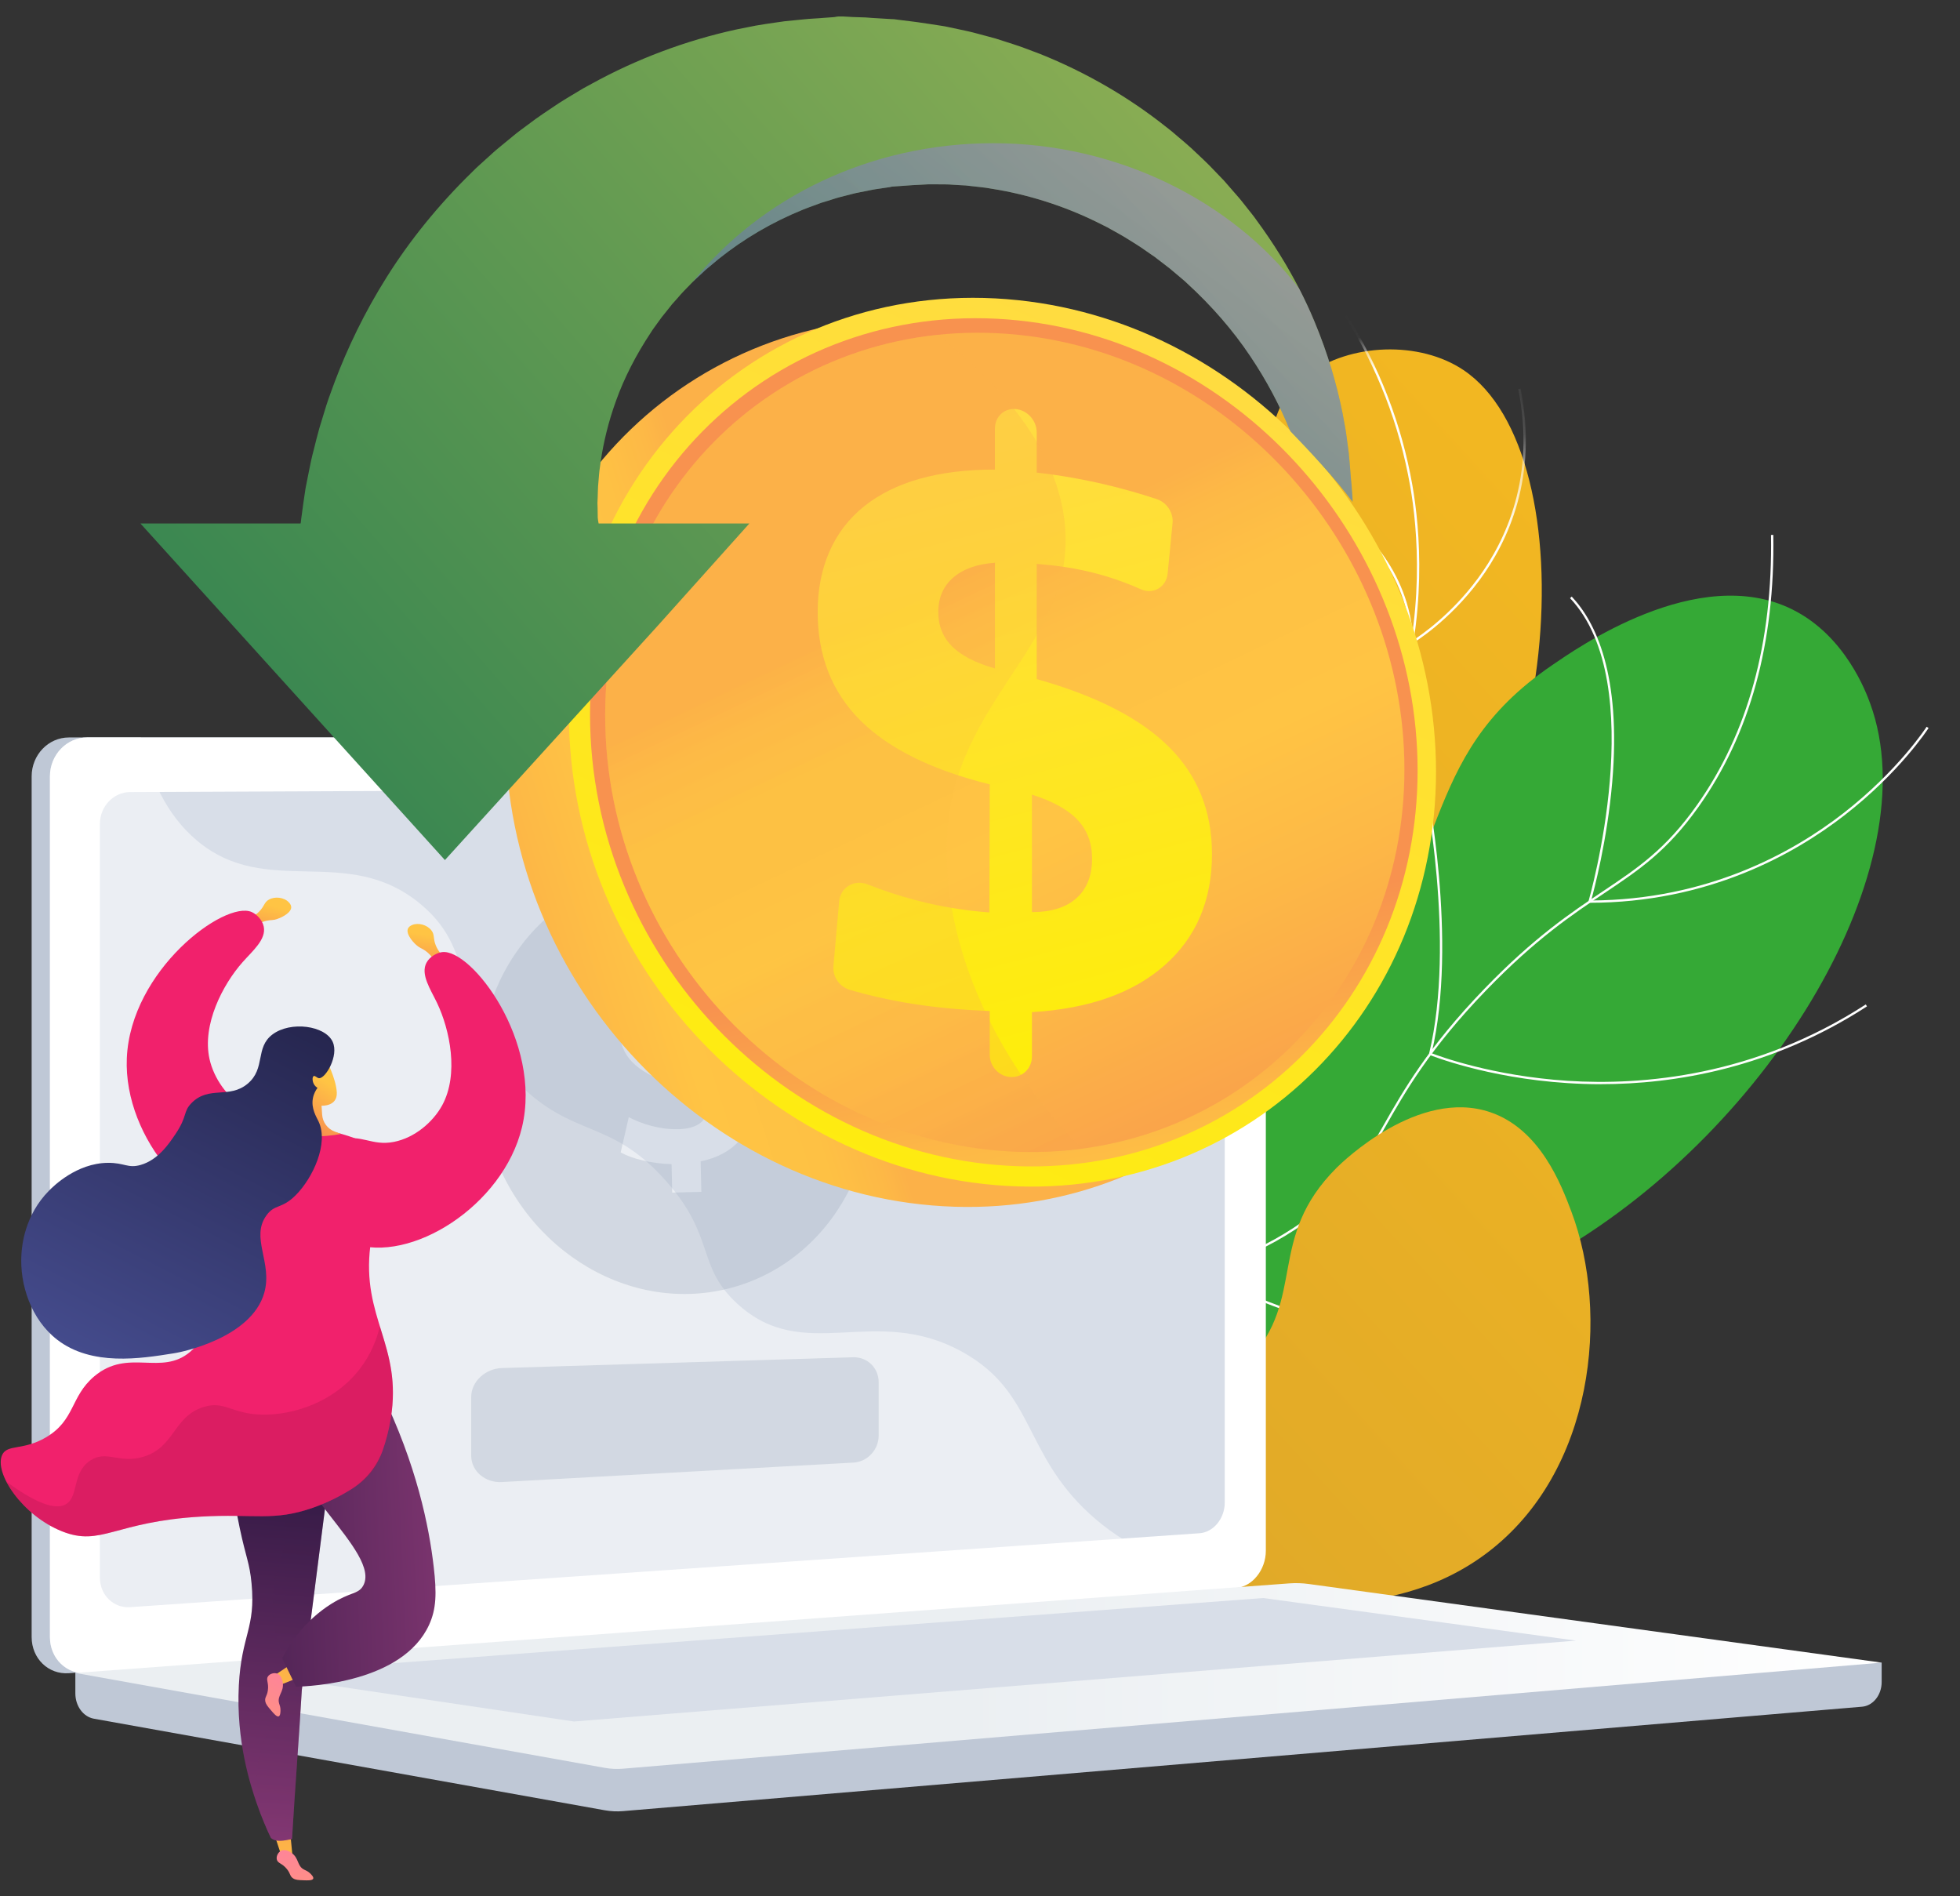 <svg width="61" height="59" viewBox="0 0 61 59" fill="none" xmlns="http://www.w3.org/2000/svg">
<rect x="0" y="0" width="61" height="59" fill="#333333" stroke="none"/>
<g clip-path="url(#clip0_7121_34127)">
<path d="M34.815 43.395C34.047 41.269 33.23 38.012 33.948 34.344C34.774 30.133 36.87 29.228 38.634 24.697C41.152 18.23 37.926 13.708 40.681 11.667C42.024 10.672 44.183 10.602 45.545 11.514C49.431 14.115 48.766 26.012 42.886 30.835C40.226 33.017 37.84 32.845 35.88 35.62C34.149 38.072 34.391 41.226 34.815 43.394L34.815 43.395Z" fill="url(#paint0_linear_7121_34127)"/>
<mask id="mask0_7121_34127" style="mask-type:luminance" maskUnits="userSpaceOnUse" x="33" y="10" width="15" height="34">
<path d="M34.815 43.395C34.047 41.269 33.23 38.012 33.948 34.344C34.774 30.133 36.87 29.228 38.634 24.697C41.152 18.23 37.926 13.708 40.681 11.667C42.024 10.672 44.183 10.602 45.545 11.514C49.431 14.115 48.766 26.012 42.886 30.835C40.226 33.017 37.84 32.845 35.88 35.62C34.149 38.072 34.391 41.226 34.815 43.394L34.815 43.395Z" fill="white"/>
</mask>
<g mask="url(#mask0_7121_34127)">
<g style="mix-blend-mode:soft-light">
<path d="M34.217 38.004L34.147 37.988C34.347 37.073 34.628 36.172 34.979 35.308C35.788 33.322 36.715 32.217 37.886 30.816C38.648 29.907 39.511 28.876 40.498 27.407C42.346 24.66 42.916 23.698 43.403 22.165C44.369 19.129 44.12 16.443 43.886 15.112C43.554 13.224 42.865 11.439 41.837 9.808L41.897 9.769C42.931 11.409 43.623 13.202 43.957 15.1C44.192 16.437 44.442 19.137 43.472 22.187C42.981 23.729 42.41 24.694 40.558 27.448C39.568 28.92 38.704 29.952 37.942 30.863C36.773 32.258 35.851 33.36 35.046 35.335C34.696 36.195 34.417 37.093 34.217 38.003L34.217 38.004Z" fill="white"/>
<path d="M43.921 20.042L43.918 19.983C43.809 17.775 42.361 16.39 41.164 15.617C39.866 14.777 38.577 14.458 38.565 14.454L38.581 14.384C38.594 14.387 39.895 14.71 41.203 15.556C42.403 16.331 43.853 17.715 43.987 19.919C44.213 19.774 45.158 19.133 45.993 18.002C46.869 16.815 47.799 14.828 47.253 12.108L47.324 12.094C47.875 14.841 46.935 16.848 46.049 18.048C45.089 19.347 43.984 20.006 43.972 20.012L43.922 20.043L43.921 20.042Z" fill="white"/>
<path d="M43.603 27.151C42.144 27.151 41.049 26.7 41.029 26.692L41.002 26.68L41.008 26.65C41.505 24.461 40.963 22.878 40.421 21.935C39.834 20.915 39.122 20.406 39.115 20.401L39.156 20.341C39.163 20.346 39.888 20.865 40.483 21.899C41.029 22.849 41.575 24.44 41.085 26.636C41.423 26.768 44.755 27.98 47.453 25.723L47.499 25.778C46.214 26.853 44.788 27.151 43.603 27.151Z" fill="white"/>
<path d="M41.179 31.391C40.619 31.391 40.149 31.322 39.775 31.232C38.73 30.982 38.183 30.518 38.178 30.513L38.158 30.497L38.167 30.473C39.053 28.238 37.605 24.674 37.59 24.638L37.656 24.61C37.671 24.646 39.12 28.212 38.244 30.474C38.469 30.65 40.6 32.179 44.44 30.625L44.467 30.692C43.162 31.22 42.059 31.391 41.179 31.391L41.179 31.391Z" fill="white"/>
</g>
</g>
<path d="M28.055 48.045C27.664 46.056 27.376 42.94 28.904 40.095C31.57 35.133 36.762 36.584 41.518 31.206C45.353 26.869 43.998 23.637 48.307 20.698C49.029 20.206 52.837 17.504 55.779 18.963C57.437 19.785 58.084 21.561 58.206 21.895C60.043 26.936 55.141 35.077 48.538 38.941C44.744 41.162 43.477 40.517 36.761 43.18C32.815 44.745 29.876 46.691 28.055 48.045L28.055 48.045Z" fill="#35A936"/>
<g style="mix-blend-mode:soft-light">
<path d="M27.551 50.469L27.48 50.456C28.317 45.646 30.09 42.375 32.749 40.734C34.051 39.931 35.103 39.777 36.217 39.614C37.415 39.438 38.654 39.256 40.263 38.205C41.827 37.182 42.369 36.229 43.055 35.023C43.673 33.937 44.441 32.587 46.203 30.764C47.748 29.166 48.886 28.405 49.89 27.733C50.977 27.006 51.836 26.431 52.808 25.06C54.396 22.821 55.173 19.99 55.118 16.647L55.19 16.645C55.245 20.005 54.464 22.85 52.867 25.102C51.887 26.484 51.023 27.062 49.929 27.794C48.929 28.463 47.794 29.222 46.255 30.814C44.498 32.631 43.733 33.977 43.117 35.059C42.426 36.274 41.88 37.234 40.302 38.265C38.679 39.326 37.433 39.508 36.227 39.685C35.121 39.847 34.076 40.001 32.787 40.796C30.146 42.425 28.384 45.679 27.551 50.469V50.469Z" fill="white"/>
<path d="M49.425 28.093L49.438 28.047C49.458 27.98 51.379 21.277 48.864 18.614L48.916 18.564C49.65 19.342 50.465 20.976 50.176 24.343C50.02 26.166 49.6 27.735 49.52 28.021C53.135 28.003 55.776 26.541 57.358 25.315C59.08 23.98 59.953 22.628 59.962 22.615L60.022 22.654C60.014 22.668 59.136 24.028 57.404 25.37C55.806 26.61 53.133 28.088 49.473 28.093H49.425L49.425 28.093Z" fill="white"/>
<path d="M49.817 33.738C49.453 33.738 49.108 33.725 48.786 33.704C46.253 33.541 44.516 32.836 44.499 32.829L44.47 32.818L44.477 32.787C45.317 29.298 44.323 24.404 44.313 24.355L44.383 24.34C44.393 24.389 45.384 29.271 44.555 32.774C44.79 32.865 46.448 33.481 48.793 33.633C51.12 33.782 54.617 33.491 58.067 31.256L58.105 31.316C55.117 33.253 52.092 33.737 49.817 33.737V33.738Z" fill="white"/>
<path d="M46.852 41.907C40.83 41.907 37.315 39.526 37.278 39.501L37.247 39.479L37.27 39.449C39.776 36.16 38.592 30.895 38.58 30.842L38.65 30.826C38.662 30.879 39.847 36.143 37.35 39.462C37.738 39.715 41.66 42.149 48.101 41.801L48.105 41.873C47.676 41.896 47.258 41.907 46.852 41.907H46.852Z" fill="white"/>
</g>
<path d="M25.532 48.076C26.611 47.241 28.383 46.026 30.787 45.08C35.064 43.398 37.075 44.244 38.848 42.345C40.683 40.378 39.396 38.541 41.597 36.34C41.783 36.155 44.149 33.851 46.38 34.609C47.94 35.139 48.596 36.883 48.905 37.702C50.1 40.877 49.62 45.791 46.293 48.313C43.139 50.705 39.019 49.746 37.711 49.433C35.416 48.882 34.848 48.007 32.517 47.517C29.682 46.921 27.17 47.511 25.532 48.076Z" fill="url(#paint1_linear_7121_34127)"/>
<path d="M58.562 51.737L2.345 51.248V52.695C2.345 53.088 2.59 53.422 2.922 53.482L18.819 56.331C19.008 56.365 19.199 56.374 19.389 56.358L57.951 53.109C58.295 53.08 58.562 52.745 58.562 52.341V51.737Z" fill="#BFC8D6"/>
<path d="M37.874 49.418L2.144 52.066C1.505 52.113 0.985 51.609 0.985 50.941V24.159C0.985 23.49 1.505 22.948 2.144 22.948H37.874C38.401 22.948 38.827 23.438 38.827 24.042V48.253C38.827 48.858 38.401 49.379 37.874 49.418Z" fill="#BFC8D6"/>
<path d="M38.444 49.418L2.714 52.066C2.074 52.113 1.554 51.609 1.554 50.941V24.159C1.554 23.49 2.074 22.948 2.714 22.948H38.444C38.971 22.948 39.396 23.438 39.396 24.042V48.253C39.396 48.858 38.971 49.379 38.444 49.418Z" fill="white"/>
<path d="M37.331 47.711L4.052 50.011C3.532 50.047 3.109 49.633 3.109 49.088V25.64C3.109 25.094 3.532 24.65 4.052 24.647L37.331 24.503C37.765 24.501 38.117 24.902 38.117 25.399V46.757C38.117 47.254 37.765 47.681 37.331 47.711Z" fill="#D8DEE8"/>
<path d="M21.84 23.681C21.84 23.93 21.657 24.132 21.43 24.133C21.202 24.134 21.018 23.932 21.018 23.682C21.018 23.433 21.202 23.231 21.43 23.23C21.657 23.23 21.84 23.432 21.84 23.681Z" fill="white"/>
<g style="mix-blend-mode:soft-light" opacity="0.48">
<path d="M2.714 52.065L38.263 49.431L38.444 49.418C38.685 49.4 38.905 49.279 39.073 49.097C36.515 48.956 34.926 48.042 33.901 47.098C31.843 45.202 32.2 43.332 29.98 42.085C27.211 40.53 25.035 42.501 22.934 40.557C21.66 39.378 22.285 38.499 20.718 36.738C18.982 34.787 17.852 35.443 16.108 33.687C13.902 31.467 15.005 29.74 13.105 28.146C10.8 26.212 8.314 28.002 6.12 26.148C5.174 25.348 4.654 24.185 4.383 22.948H2.714C2.075 22.948 1.555 23.49 1.555 24.159V50.941C1.555 51.609 2.074 52.113 2.714 52.066L2.714 52.065Z" fill="white"/>
</g>
<path d="M40.127 49.271L2.345 52.058L18.819 55.011C19.008 55.045 19.199 55.054 19.389 55.038L58.562 51.737L40.729 49.29C40.529 49.263 40.328 49.256 40.128 49.271L40.127 49.271Z" fill="url(#paint2_linear_7121_34127)"/>
<path d="M7.858 52.082L39.313 49.727L49.048 51.052L17.864 53.569L7.858 52.082Z" fill="#D8DEE8"/>
<g style="mix-blend-mode:multiply" opacity="0.3">
<path d="M26.82 31.885C25.742 28.401 22.275 26.389 19.077 27.392C15.879 28.394 14.16 32.032 15.238 35.516C16.316 39 19.782 41.011 22.981 40.009C26.179 39.006 27.898 35.369 26.82 31.885ZM21.806 36.139L21.828 37.089L20.921 37.11L20.9 36.225C20.279 36.211 19.673 36.058 19.317 35.861L19.569 34.764C19.963 34.969 20.514 35.152 21.116 35.138C21.644 35.125 22 34.912 21.992 34.539C21.983 34.185 21.682 33.968 20.991 33.751C19.993 33.438 19.306 32.988 19.285 32.084C19.266 31.264 19.826 30.607 20.812 30.388L20.792 29.502L21.699 29.481L21.718 30.302C22.339 30.315 22.759 30.436 23.068 30.578L22.824 31.637C22.581 31.541 22.15 31.336 21.483 31.352C20.881 31.366 20.693 31.631 20.699 31.892C20.706 32.2 21.035 32.388 21.828 32.668C22.94 33.034 23.396 33.536 23.415 34.375C23.434 35.205 22.867 35.927 21.807 36.138L21.806 36.139Z" fill="#97A6B7"/>
</g>
<g style="mix-blend-mode:multiply" opacity="0.3">
<path d="M27.346 44.671C27.346 45.112 27 45.489 26.558 45.513L15.62 46.118C15.099 46.147 14.665 45.779 14.665 45.296V43.474C14.665 42.99 15.104 42.586 15.625 42.57L26.551 42.235C26.993 42.221 27.346 42.568 27.346 43.008V44.671Z" fill="#97A6B7"/>
</g>
<path d="M42.72 24.646C42.72 31.995 37.01 37.777 29.713 37.551C22.119 37.317 15.732 30.715 15.732 22.814C15.732 14.914 22.119 9.179 29.713 9.975C37.01 10.74 42.72 17.297 42.72 24.646V24.646Z" fill="url(#paint3_linear_7121_34127)"/>
<path d="M44.692 24.012C44.692 31.362 38.983 37.143 31.685 36.918C24.091 36.683 17.704 30.081 17.704 22.181C17.704 14.281 24.091 8.545 31.685 9.341C38.983 10.106 44.692 16.663 44.692 24.012Z" fill="url(#paint4_linear_7121_34127)"/>
<path d="M44.119 23.973C44.119 30.999 38.656 36.517 31.685 36.29C24.443 36.053 18.363 29.753 18.363 22.226C18.363 14.698 24.443 9.223 31.685 9.97C38.656 10.688 44.119 16.948 44.119 23.973Z" fill="url(#paint5_linear_7121_34127)"/>
<path d="M43.709 23.946C43.709 30.74 38.423 36.069 31.685 35.841C24.695 35.605 18.834 29.52 18.834 22.258C18.834 14.995 24.695 9.706 31.685 10.418C38.423 11.105 43.709 17.151 43.709 23.946Z" fill="url(#paint6_linear_7121_34127)"/>
<path d="M31.616 12.729C31.975 12.764 32.265 13.089 32.265 13.455V14.706C32.982 14.787 33.7 14.912 34.419 15.082C34.949 15.207 35.475 15.357 35.998 15.53C36.312 15.633 36.525 15.952 36.493 16.28L36.34 17.849C36.3 18.265 35.891 18.509 35.507 18.337C35.162 18.182 34.809 18.05 34.447 17.939C33.815 17.747 33.149 17.622 32.448 17.564L32.265 17.548V21.131C34.135 21.657 35.509 22.366 36.396 23.257C37.28 24.145 37.72 25.25 37.72 26.577C37.72 28.012 37.233 29.161 36.256 30.028C35.274 30.899 33.897 31.389 32.116 31.495V32.876C32.116 33.243 31.825 33.529 31.466 33.514L31.455 33.514C31.095 33.499 30.803 33.189 30.803 32.821V31.459L30.514 31.446C29.679 31.408 28.879 31.323 28.115 31.189C27.549 31.09 26.997 30.962 26.458 30.805C26.131 30.71 25.908 30.398 25.938 30.062L26.117 28.046C26.156 27.61 26.591 27.356 27.003 27.52C27.483 27.71 27.969 27.871 28.461 28.001C29.227 28.205 30.004 28.335 30.791 28.393L30.803 24.408C29.008 23.961 27.663 23.299 26.78 22.421C25.893 21.54 25.448 20.412 25.448 19.041C25.448 17.669 25.931 16.526 26.892 15.757C27.849 14.992 29.209 14.611 30.964 14.612V13.333C30.964 12.965 31.256 12.695 31.615 12.729L31.616 12.729ZM30.965 17.511C30.41 17.552 29.977 17.705 29.668 17.972C29.358 18.239 29.202 18.597 29.202 19.047C29.202 19.474 29.346 19.83 29.633 20.116C29.92 20.401 30.364 20.629 30.965 20.8V17.511ZM32.116 24.727V28.382C32.719 28.383 33.181 28.238 33.504 27.947C33.827 27.657 33.988 27.247 33.988 26.717C33.988 26.234 33.838 25.833 33.538 25.514C33.239 25.195 32.765 24.933 32.116 24.727V24.727Z" fill="url(#paint7_linear_7121_34127)"/>
<path style="mix-blend-mode:multiply" opacity="0.3" d="M29.509 25.609C29.916 21.571 33.603 19.861 33.122 16.146C32.825 13.856 31.101 11.927 29.178 10.42C23.345 11.036 18.834 15.898 18.834 22.257C18.834 29.519 24.695 35.605 31.685 35.841C32.364 35.864 33.027 35.828 33.671 35.743C30.895 32.962 29.16 29.079 29.509 25.609V25.609Z" fill="url(#paint8_linear_7121_34127)"/>
<path d="M42.094 15.557V15.615C41.595 14.929 40.702 13.977 40.167 13.425C40.157 13.401 40.14 13.377 40.13 13.352C39.832 12.632 39.429 11.851 38.904 11.072C38.381 10.291 37.718 9.523 36.944 8.815C36.851 8.723 36.744 8.642 36.645 8.555C36.594 8.513 36.543 8.469 36.492 8.427L36.417 8.363C36.391 8.341 36.363 8.322 36.337 8.301C36.231 8.22 36.125 8.138 36.018 8.056L35.938 7.994L35.854 7.937C35.798 7.898 35.743 7.859 35.687 7.821C35.468 7.661 35.231 7.523 35.001 7.377C34.883 7.306 34.76 7.24 34.64 7.173C34.581 7.139 34.52 7.105 34.46 7.072C34.398 7.041 34.335 7.009 34.274 6.979C33.285 6.476 32.206 6.112 31.1 5.912C30.962 5.889 30.824 5.866 30.684 5.843C30.545 5.824 30.404 5.812 30.266 5.795L30.056 5.771L29.846 5.76L29.636 5.747C29.566 5.743 29.497 5.736 29.427 5.738C29.287 5.737 29.147 5.735 29.007 5.735C28.973 5.735 28.936 5.733 28.904 5.735L28.81 5.74L28.624 5.75L28.438 5.759C28.422 5.76 28.411 5.76 28.389 5.762L28.199 5.776L27.945 5.794L27.754 5.808L27.722 5.81L27.711 5.811C27.711 5.811 27.645 5.811 27.756 5.813L27.345 5.874C27.277 5.885 27.209 5.892 27.141 5.907L26.939 5.948L26.738 5.988L26.637 6.008C26.604 6.014 26.571 6.024 26.538 6.032C26.406 6.066 26.275 6.099 26.144 6.133C26.077 6.148 26.013 6.171 25.949 6.19L25.757 6.251L25.565 6.309L25.377 6.379C25.251 6.426 25.126 6.468 25.004 6.518C24.883 6.569 24.761 6.621 24.64 6.673C23.682 7.102 22.821 7.656 22.088 8.29L21.95 8.406L21.819 8.53C21.732 8.612 21.642 8.69 21.559 8.774C21.556 8.777 21.553 8.781 21.549 8.784C21.388 8.952 21.225 9.109 21.081 9.283C21.042 9.325 21.004 9.368 20.967 9.411L20.91 9.474L20.858 9.542C20.787 9.629 20.717 9.718 20.648 9.804C20.63 9.826 20.612 9.847 20.595 9.869L20.547 9.936C20.514 9.981 20.482 10.027 20.45 10.07C20.387 10.161 20.319 10.244 20.263 10.337C19.787 11.054 19.424 11.771 19.178 12.456C18.929 13.138 18.782 13.779 18.697 14.345C18.688 14.415 18.678 14.485 18.669 14.554C18.661 14.622 18.648 14.689 18.645 14.755C18.634 14.889 18.624 15.015 18.613 15.137C18.606 15.26 18.606 15.379 18.601 15.489C18.599 15.546 18.595 15.6 18.594 15.652C18.597 15.706 18.598 15.758 18.599 15.809C18.6 15.91 18.601 16.005 18.603 16.094C18.602 16.119 18.607 16.132 18.608 16.149C18.61 16.165 18.612 16.182 18.614 16.198C18.617 16.23 18.621 16.225 18.624 16.254C18.627 16.278 18.629 16.29 18.631 16.29H23.322L20.472 19.47L13.847 26.763L4.371 16.29H9.353C9.36 16.29 9.368 16.203 9.376 16.136C9.395 15.991 9.415 15.849 9.438 15.676C9.451 15.59 9.462 15.509 9.476 15.417C9.483 15.372 9.49 15.329 9.497 15.281C9.503 15.235 9.51 15.184 9.519 15.144C9.554 14.97 9.59 14.787 9.629 14.592C9.649 14.495 9.669 14.396 9.691 14.295C9.713 14.193 9.741 14.09 9.768 13.983C9.822 13.772 9.874 13.55 9.94 13.321C10.01 13.093 10.082 12.857 10.157 12.612C10.194 12.489 10.241 12.368 10.285 12.242C10.33 12.119 10.377 11.992 10.424 11.863C10.81 10.841 11.338 9.728 12.044 8.609C12.748 7.49 13.643 6.375 14.706 5.341C14.835 5.208 14.977 5.087 15.115 4.96C15.185 4.897 15.254 4.834 15.324 4.771L15.43 4.676L15.538 4.586C15.684 4.466 15.832 4.345 15.979 4.224L16.09 4.134L16.205 4.047C16.283 3.989 16.36 3.932 16.437 3.875C16.742 3.64 17.069 3.428 17.394 3.21C17.558 3.104 17.727 3.005 17.896 2.903C17.979 2.852 18.064 2.802 18.149 2.751C18.236 2.703 18.323 2.656 18.41 2.609C19.796 1.844 21.328 1.264 22.918 0.917C23.116 0.877 23.317 0.837 23.516 0.798C23.716 0.761 23.919 0.735 24.12 0.704L24.422 0.661L24.726 0.631L25.029 0.601C25.131 0.592 25.231 0.581 25.333 0.577C25.535 0.568 25.738 0.544 25.941 0.534C25.991 0.532 26.042 0.513 26.093 0.513H26.245L26.548 0.53L26.851 0.54C26.952 0.54 27.053 0.554 27.154 0.559L27.756 0.595C27.892 0.597 27.803 0.599 27.838 0.599L27.854 0.602L27.886 0.605L27.948 0.614L28.075 0.63L28.327 0.661L28.454 0.677L28.517 0.685L28.594 0.696L28.913 0.743L29.233 0.792L29.391 0.817C29.443 0.826 29.489 0.837 29.539 0.847C29.734 0.889 29.928 0.931 30.123 0.972C30.219 0.992 30.315 1.02 30.41 1.044L30.698 1.121L30.983 1.198L31.264 1.288C31.451 1.349 31.638 1.406 31.821 1.472C32.004 1.541 32.186 1.61 32.368 1.678C33.809 2.255 35.124 3.025 36.255 3.92C36.326 3.975 36.396 4.031 36.467 4.087C36.536 4.144 36.604 4.202 36.671 4.261C36.807 4.377 36.943 4.489 37.073 4.608C37.33 4.851 37.587 5.084 37.821 5.337C37.881 5.398 37.94 5.461 37.999 5.522L38.087 5.613L38.171 5.709C38.283 5.837 38.394 5.963 38.502 6.089L38.584 6.184L38.663 6.281C38.713 6.346 38.765 6.411 38.816 6.475C38.917 6.605 39.023 6.728 39.114 6.863C39.631 7.565 40.069 8.276 40.431 8.977C40.607 9.318 40.765 9.657 40.904 9.992C41.333 11.015 41.609 11.988 41.783 12.855C41.802 12.964 41.823 13.071 41.842 13.176C41.86 13.281 41.883 13.384 41.895 13.486C41.922 13.691 41.949 13.886 41.974 14.075C41.995 14.264 42.007 14.446 42.022 14.619C42.029 14.705 42.037 14.789 42.042 14.872C42.045 14.954 42.062 15.034 42.066 15.113C42.07 15.27 42.095 15.42 42.095 15.558L42.094 15.557Z" fill="url(#paint9_linear_7121_34127)"/>
<path style="mix-blend-mode:multiply" opacity="0.4" d="M42.094 15.558V15.615C41.595 14.929 40.702 13.977 40.167 13.426C40.157 13.401 40.14 13.377 40.13 13.352C39.832 12.632 39.429 11.851 38.903 11.073C38.381 10.292 37.717 9.523 36.944 8.815C36.851 8.723 36.744 8.642 36.645 8.556C36.594 8.513 36.543 8.469 36.492 8.427L36.417 8.363C36.39 8.341 36.363 8.322 36.337 8.301C36.231 8.22 36.124 8.138 36.017 8.056L35.938 7.994L35.854 7.937C35.798 7.898 35.743 7.86 35.687 7.821C35.468 7.662 35.231 7.523 35 7.377C34.883 7.306 34.76 7.241 34.64 7.173C34.581 7.139 34.52 7.105 34.46 7.072C34.398 7.041 34.335 7.01 34.274 6.979C33.285 6.476 32.206 6.113 31.1 5.912C30.962 5.889 30.823 5.866 30.684 5.843C30.545 5.824 30.404 5.812 30.266 5.795L30.056 5.772L29.846 5.76L29.636 5.747C29.566 5.744 29.497 5.736 29.426 5.738C29.287 5.737 29.147 5.736 29.007 5.735C28.973 5.735 28.936 5.733 28.904 5.735L28.81 5.74L28.623 5.75L28.438 5.76C28.422 5.76 28.41 5.76 28.389 5.762L28.199 5.776L27.945 5.794L27.754 5.808L27.722 5.811L27.711 5.811C27.711 5.811 27.645 5.811 27.756 5.814L27.345 5.875C27.277 5.885 27.208 5.892 27.141 5.907L26.939 5.948L26.738 5.988L26.637 6.008C26.604 6.014 26.571 6.024 26.538 6.032C26.406 6.066 26.275 6.099 26.143 6.133C26.077 6.148 26.013 6.171 25.949 6.19L25.757 6.251L25.564 6.309L25.376 6.379C25.251 6.426 25.125 6.468 25.004 6.518C24.883 6.57 24.761 6.621 24.64 6.674C23.682 7.102 22.821 7.657 22.088 8.29L21.95 8.406L21.819 8.53C21.732 8.612 21.642 8.69 21.559 8.774C21.556 8.777 21.553 8.781 21.549 8.784C23.654 6.16 27.065 4.456 30.914 4.456C34.762 4.456 38.34 6.245 40.431 8.978C40.607 9.319 40.765 9.658 40.904 9.993C41.333 11.015 41.609 11.989 41.783 12.855C41.802 12.964 41.823 13.071 41.842 13.177C41.861 13.281 41.883 13.384 41.895 13.487C41.922 13.691 41.949 13.887 41.974 14.075C41.995 14.265 42.007 14.447 42.022 14.62C42.029 14.706 42.037 14.79 42.042 14.873C42.045 14.954 42.062 15.035 42.066 15.114C42.07 15.27 42.095 15.42 42.095 15.558L42.094 15.558Z" fill="url(#paint10_linear_7121_34127)"/>
<path d="M13.881 29.835C13.777 29.75 13.638 29.612 13.558 29.407C13.473 29.186 13.533 29.088 13.426 28.951C13.291 28.776 13.013 28.701 12.823 28.786C12.783 28.804 12.734 28.829 12.704 28.881C12.619 29.025 12.807 29.274 12.957 29.407C13.069 29.506 13.116 29.499 13.236 29.584C13.352 29.667 13.499 29.81 13.617 30.072L13.882 29.835H13.881Z" fill="url(#paint11_linear_7121_34127)"/>
<path d="M7.608 28.629C7.737 28.592 7.918 28.519 8.071 28.361C8.235 28.192 8.218 28.078 8.37 27.993C8.562 27.885 8.847 27.925 8.989 28.078C9.019 28.11 9.054 28.153 9.062 28.213C9.084 28.379 8.815 28.534 8.625 28.597C8.483 28.645 8.443 28.62 8.3 28.651C8.16 28.681 7.97 28.755 7.76 28.95L7.608 28.629Z" fill="url(#paint12_linear_7121_34127)"/>
<path d="M8.208 28.834C8.291 29.233 7.862 29.588 7.553 29.937C6.932 30.637 6.283 31.885 6.521 32.956C6.652 33.541 7.069 34.174 7.659 34.474C8.293 34.797 8.674 34.503 9.334 34.886C9.382 34.914 10.217 35.413 10.241 36.085C10.271 36.914 9.06 37.797 8.023 37.864C6.126 37.988 3.841 35.449 3.947 32.93C4.063 30.188 6.991 28.011 7.833 28.38C7.966 28.438 8.161 28.609 8.208 28.834Z" fill="#F1216C"/>
<path d="M9.052 57.231L9.12 57.926L8.798 57.867L8.582 57.214L9.052 57.231Z" fill="url(#paint13_linear_7121_34127)"/>
<path d="M7.093 44.393C7.126 45.627 7.279 46.683 7.46 47.545C7.655 48.472 7.769 48.632 7.829 49.273C7.962 50.669 7.515 50.868 7.433 52.446C7.342 54.187 7.803 55.571 7.983 56.099C8.141 56.56 8.307 56.933 8.431 57.192C8.59 57.331 8.832 57.278 9.088 57.226C9.182 55.646 9.3 54.16 9.394 52.58C9.698 50.204 10.002 47.828 10.305 45.452C9.234 45.099 8.164 44.746 7.093 44.393V44.393Z" fill="url(#paint14_linear_7121_34127)"/>
<path style="mix-blend-mode:multiply" opacity="0.3" d="M9.088 57.225C9.182 55.646 9.3 54.16 9.394 52.58C9.698 50.204 10.002 47.828 10.305 45.452C9.234 45.099 8.164 44.746 7.093 44.393C7.095 44.475 7.099 44.554 7.102 44.634C8.605 45.947 8.899 46.987 8.884 47.697C8.866 48.558 8.398 48.984 8.49 50.232C8.555 51.124 8.822 51.282 8.821 52.087C8.821 53.124 8.379 53.707 8.164 54.306C7.956 54.885 7.882 55.705 8.284 56.871C8.336 56.992 8.386 57.1 8.431 57.192C8.59 57.331 8.832 57.278 9.088 57.226L9.088 57.225Z" fill="url(#paint15_linear_7121_34127)"/>
<path d="M8.931 58.163C8.779 57.973 8.639 57.987 8.614 57.858C8.594 57.757 8.657 57.635 8.751 57.59C8.882 57.527 9.037 57.633 9.072 57.657C9.311 57.82 9.239 58.066 9.465 58.178C9.51 58.201 9.582 58.225 9.657 58.299C9.689 58.331 9.768 58.408 9.748 58.46C9.725 58.52 9.581 58.515 9.445 58.51C9.281 58.504 9.199 58.501 9.122 58.45C9.014 58.379 9.048 58.309 8.931 58.163L8.931 58.163Z" fill="url(#paint16_linear_7121_34127)"/>
<path d="M9.254 52.219L8.653 52.456L8.478 52.178L8.948 51.86L9.254 52.219Z" fill="url(#paint17_linear_7121_34127)"/>
<path d="M8.336 52.603C8.372 52.361 8.267 52.268 8.343 52.161C8.404 52.078 8.536 52.042 8.632 52.081C8.767 52.135 8.795 52.322 8.801 52.364C8.844 52.651 8.616 52.765 8.687 53.008C8.702 53.057 8.733 53.127 8.73 53.232C8.729 53.277 8.725 53.388 8.674 53.409C8.614 53.432 8.521 53.323 8.432 53.218C8.325 53.093 8.272 53.031 8.256 52.938C8.235 52.811 8.309 52.789 8.336 52.603V52.603Z" fill="url(#paint18_linear_7121_34127)"/>
<path d="M11.855 43.296C12.975 45.595 13.355 47.512 13.499 48.763C13.592 49.568 13.583 50.066 13.352 50.566C12.528 52.356 9.65 52.474 9.213 52.487C9.069 52.19 8.925 51.894 8.781 51.597C9.046 51.103 9.508 50.417 10.299 49.916C10.908 49.531 11.145 49.613 11.297 49.354C11.907 48.316 8.617 46.067 9.108 44.57C9.278 44.052 9.933 43.527 11.855 43.296H11.855Z" fill="url(#paint19_linear_7121_34127)"/>
<path d="M9.428 35.033C10.639 35.242 11.56 35.46 11.971 36.098C12.406 36.772 11.715 37.279 11.527 38.757C11.24 41.021 12.533 41.867 12.161 44.146C12.1 44.518 12.008 44.849 11.909 45.132C11.734 45.629 11.396 46.047 10.952 46.328C10.62 46.538 10.216 46.75 9.741 46.917C8.514 47.349 7.909 47.098 6.258 47.193C3.557 47.348 3.153 48.137 1.932 47.652C0.699 47.162 -0.193 45.838 0.068 45.272C0.225 44.933 0.719 45.145 1.428 44.729C2.341 44.193 2.188 43.461 2.928 42.833C3.993 41.932 5.017 42.842 5.927 42.058C6.848 41.265 6.958 39.337 6.566 38.188C6.311 37.439 6.306 36.623 6.116 35.854C6.1 35.79 6.088 35.688 6.127 35.572C6.278 35.13 7.082 35.045 7.69 34.987C8.617 34.897 9.329 35.015 9.428 35.033Z" fill="#F1216C"/>
<g style="mix-blend-mode:multiply" opacity="0.3">
<path d="M2.074 46.794C2.448 46.543 2.245 45.832 2.799 45.455C3.313 45.104 3.714 45.562 4.471 45.329C5.443 45.029 5.392 44.087 6.323 43.787C6.993 43.571 7.195 44.001 8.16 44.02C9.124 44.038 10.389 43.638 11.189 42.609C11.529 42.172 11.719 41.706 11.822 41.274C12.08 42.113 12.36 42.923 12.16 44.147C12.079 44.642 11.943 45.065 11.808 45.397C11.682 45.707 11.47 45.974 11.197 46.165C10.825 46.426 10.339 46.707 9.741 46.918C8.514 47.35 7.908 47.099 6.257 47.194C3.557 47.349 3.152 48.138 1.932 47.653C1.144 47.34 0.497 46.686 0.199 46.107C1.267 46.889 1.802 46.976 2.074 46.794V46.794Z" fill="#A71449"/>
</g>
<path d="M10.127 32.924C10.127 32.924 10.461 33.554 10.482 33.996C10.503 34.439 10.007 34.407 10.007 34.407L10.026 34.685C10.041 34.923 10.195 35.13 10.418 35.212L10.613 35.285C10.613 35.285 9.336 35.56 8.639 35.064L8.84 35.044C9.125 35.016 9.35 34.79 9.379 34.504L9.391 34.384C9.391 34.384 9.17 33.006 10.127 32.924L10.127 32.924Z" fill="url(#paint20_linear_7121_34127)"/>
<path d="M13.272 29.96C13.083 30.321 13.397 30.781 13.599 31.202C14.004 32.047 14.286 33.427 13.764 34.391C13.478 34.917 12.903 35.409 12.254 35.534C11.556 35.668 11.271 35.28 10.531 35.465C10.477 35.479 9.538 35.726 9.33 36.366C9.074 37.155 9.997 38.339 10.975 38.692C12.764 39.337 15.657 37.531 16.245 35.08C16.885 32.412 14.667 29.507 13.756 29.628C13.613 29.647 13.379 29.757 13.272 29.96V29.96Z" fill="#F1216C"/>
<path d="M9.928 33.551C9.862 33.545 9.807 33.461 9.762 33.486C9.715 33.512 9.72 33.635 9.761 33.721C9.795 33.792 9.85 33.832 9.881 33.851C9.83 33.922 9.765 34.032 9.738 34.176C9.678 34.496 9.847 34.753 9.917 34.903C10.233 35.581 9.741 36.653 9.201 37.194C8.762 37.633 8.557 37.457 8.295 37.816C7.785 38.515 8.489 39.283 8.226 40.225C7.824 41.656 5.58 42.082 5.487 42.098C5.45 42.105 5.425 42.108 5.387 42.115C4.38 42.276 2.854 42.52 1.779 41.688C0.975 41.065 0.606 39.982 0.667 39.028C0.683 38.776 0.758 37.824 1.53 37.046C1.652 36.923 2.377 36.194 3.357 36.185C3.875 36.18 3.98 36.364 4.377 36.25C4.92 36.094 5.255 35.597 5.462 35.289C5.844 34.721 5.689 34.6 5.963 34.322C6.502 33.775 7.133 34.204 7.708 33.722C8.275 33.246 7.933 32.601 8.48 32.19C9.045 31.765 10.124 31.913 10.354 32.419C10.552 32.853 10.13 33.568 9.928 33.551H9.928Z" fill="url(#paint21_linear_7121_34127)"/>
</g>
<defs>
<linearGradient id="paint0_linear_7121_34127" x1="59.459" y1="7.513" x2="9.354" y2="53.082" gradientUnits="userSpaceOnUse">
<stop stop-color="#FABD1F"/>
<stop offset="1" stop-color="#D39F2D"/>
</linearGradient>
<linearGradient id="paint1_linear_7121_34127" x1="68.864" y1="17.854" x2="18.759" y2="63.422" gradientUnits="userSpaceOnUse">
<stop stop-color="#FABD1F"/>
<stop offset="1" stop-color="#D39F2D"/>
</linearGradient>
<linearGradient id="paint2_linear_7121_34127" x1="2.345" y1="52.154" x2="58.562" y2="52.154" gradientUnits="userSpaceOnUse">
<stop offset="0.49" stop-color="#EBEFF2"/>
<stop offset="1" stop-color="white"/>
</linearGradient>
<linearGradient id="paint3_linear_7121_34127" x1="24.601" y1="25.221" x2="8.843" y2="30.245" gradientUnits="userSpaceOnUse">
<stop stop-color="#FCB148"/>
<stop offset="0.05" stop-color="#FDB946"/>
<stop offset="0.14" stop-color="#FEC144"/>
<stop offset="0.32" stop-color="#FFC444"/>
<stop offset="0.48" stop-color="#FDB946"/>
<stop offset="0.78" stop-color="#F99C4C"/>
<stop offset="0.87" stop-color="#F8924F"/>
<stop offset="1" stop-color="#F8924F"/>
</linearGradient>
<linearGradient id="paint4_linear_7121_34127" x1="37.333" y1="9.451" x2="23.129" y2="40.584" gradientUnits="userSpaceOnUse">
<stop stop-color="#FFDB44"/>
<stop offset="1" stop-color="#FEEF06"/>
</linearGradient>
<linearGradient id="paint5_linear_7121_34127" x1="34.748" y1="42.398" x2="32.002" y2="27.496" gradientUnits="userSpaceOnUse">
<stop stop-color="#FCB148"/>
<stop offset="0.05" stop-color="#FDB946"/>
<stop offset="0.14" stop-color="#FEC144"/>
<stop offset="0.32" stop-color="#FFC444"/>
<stop offset="0.48" stop-color="#FDB946"/>
<stop offset="0.78" stop-color="#F99C4C"/>
<stop offset="0.87" stop-color="#F8924F"/>
<stop offset="1" stop-color="#F8924F"/>
</linearGradient>
<linearGradient id="paint6_linear_7121_34127" x1="29" y1="18.267" x2="40.294" y2="42.084" gradientUnits="userSpaceOnUse">
<stop stop-color="#FCB148"/>
<stop offset="0.05" stop-color="#FDB946"/>
<stop offset="0.14" stop-color="#FEC144"/>
<stop offset="0.32" stop-color="#FFC444"/>
<stop offset="0.48" stop-color="#FDB946"/>
<stop offset="0.78" stop-color="#F99C4C"/>
<stop offset="0.87" stop-color="#F8924F"/>
<stop offset="1" stop-color="#F8924F"/>
</linearGradient>
<linearGradient id="paint7_linear_7121_34127" x1="28.555" y1="13.129" x2="34.242" y2="34.305" gradientUnits="userSpaceOnUse">
<stop stop-color="#FFDB44"/>
<stop offset="1" stop-color="#FEEF06"/>
</linearGradient>
<linearGradient id="paint8_linear_7121_34127" x1="25.713" y1="19.812" x2="36.984" y2="43.581" gradientUnits="userSpaceOnUse">
<stop stop-color="#FCB148"/>
<stop offset="0.05" stop-color="#FDB946"/>
<stop offset="0.14" stop-color="#FEC144"/>
<stop offset="0.32" stop-color="#FFC444"/>
<stop offset="0.48" stop-color="#FDB946"/>
<stop offset="0.78" stop-color="#F99C4C"/>
<stop offset="0.87" stop-color="#F8924F"/>
<stop offset="1" stop-color="#F8924F"/>
</linearGradient>
<linearGradient id="paint9_linear_7121_34127" x1="43.854" y1="-3.193" x2="6.102" y2="29.739" gradientUnits="userSpaceOnUse">
<stop stop-color="#A1B854"/>
<stop offset="1" stop-color="#297F50"/>
</linearGradient>
<linearGradient id="paint10_linear_7121_34127" x1="29.868" y1="14.894" x2="36.651" y2="5.659" gradientUnits="userSpaceOnUse">
<stop stop-color="#6165D7"/>
<stop offset="1" stop-color="#AA80F9"/>
</linearGradient>
<linearGradient id="paint11_linear_7121_34127" x1="13.331" y1="29.105" x2="13.013" y2="30.942" gradientUnits="userSpaceOnUse">
<stop stop-color="#FFC444"/>
<stop offset="1" stop-color="#F36F56"/>
</linearGradient>
<linearGradient id="paint12_linear_7121_34127" x1="8.399" y1="28.173" x2="7.969" y2="29.988" gradientUnits="userSpaceOnUse">
<stop stop-color="#FFC444"/>
<stop offset="1" stop-color="#F36F56"/>
</linearGradient>
<linearGradient id="paint13_linear_7121_34127" x1="8.806" y1="58.78" x2="9.047" y2="51.996" gradientUnits="userSpaceOnUse">
<stop stop-color="#FFC444"/>
<stop offset="1" stop-color="#F36F56"/>
</linearGradient>
<linearGradient id="paint14_linear_7121_34127" x1="8.633" y1="45.723" x2="7.637" y2="58.126" gradientUnits="userSpaceOnUse">
<stop stop-color="#311944"/>
<stop offset="1" stop-color="#893976"/>
</linearGradient>
<linearGradient id="paint15_linear_7121_34127" x1="8.633" y1="45.723" x2="7.637" y2="58.126" gradientUnits="userSpaceOnUse">
<stop stop-color="#311944"/>
<stop offset="1" stop-color="#893976"/>
</linearGradient>
<linearGradient id="paint16_linear_7121_34127" x1="9.362" y1="58.835" x2="8.353" y2="55.056" gradientUnits="userSpaceOnUse">
<stop stop-color="#FF9085"/>
<stop offset="1" stop-color="#FB6FBB"/>
</linearGradient>
<linearGradient id="paint17_linear_7121_34127" x1="8.04" y1="52.915" x2="12.597" y2="49.021" gradientUnits="userSpaceOnUse">
<stop stop-color="#FFC444"/>
<stop offset="1" stop-color="#F36F56"/>
</linearGradient>
<linearGradient id="paint18_linear_7121_34127" x1="8.14" y1="53.38" x2="10.244" y2="50.09" gradientUnits="userSpaceOnUse">
<stop stop-color="#FF9085"/>
<stop offset="1" stop-color="#FB6FBB"/>
</linearGradient>
<linearGradient id="paint19_linear_7121_34127" x1="4.042" y1="48.189" x2="15.554" y2="47.669" gradientUnits="userSpaceOnUse">
<stop stop-color="#311944"/>
<stop offset="1" stop-color="#893976"/>
</linearGradient>
<linearGradient id="paint20_linear_7121_34127" x1="10.389" y1="33.811" x2="9.017" y2="35.851" gradientUnits="userSpaceOnUse">
<stop stop-color="#FFC444"/>
<stop offset="1" stop-color="#F36F56"/>
</linearGradient>
<linearGradient id="paint21_linear_7121_34127" x1="2.937" y1="42.33" x2="8.588" y2="31.36" gradientUnits="userSpaceOnUse">
<stop stop-color="#444B8C"/>
<stop offset="1" stop-color="#26264F"/>
</linearGradient>
<clipPath id="clip0_7121_34127">
<rect width="60" height="58" fill="white" transform="translate(0.022 0.513)"/>
</clipPath>
</defs>
</svg>
